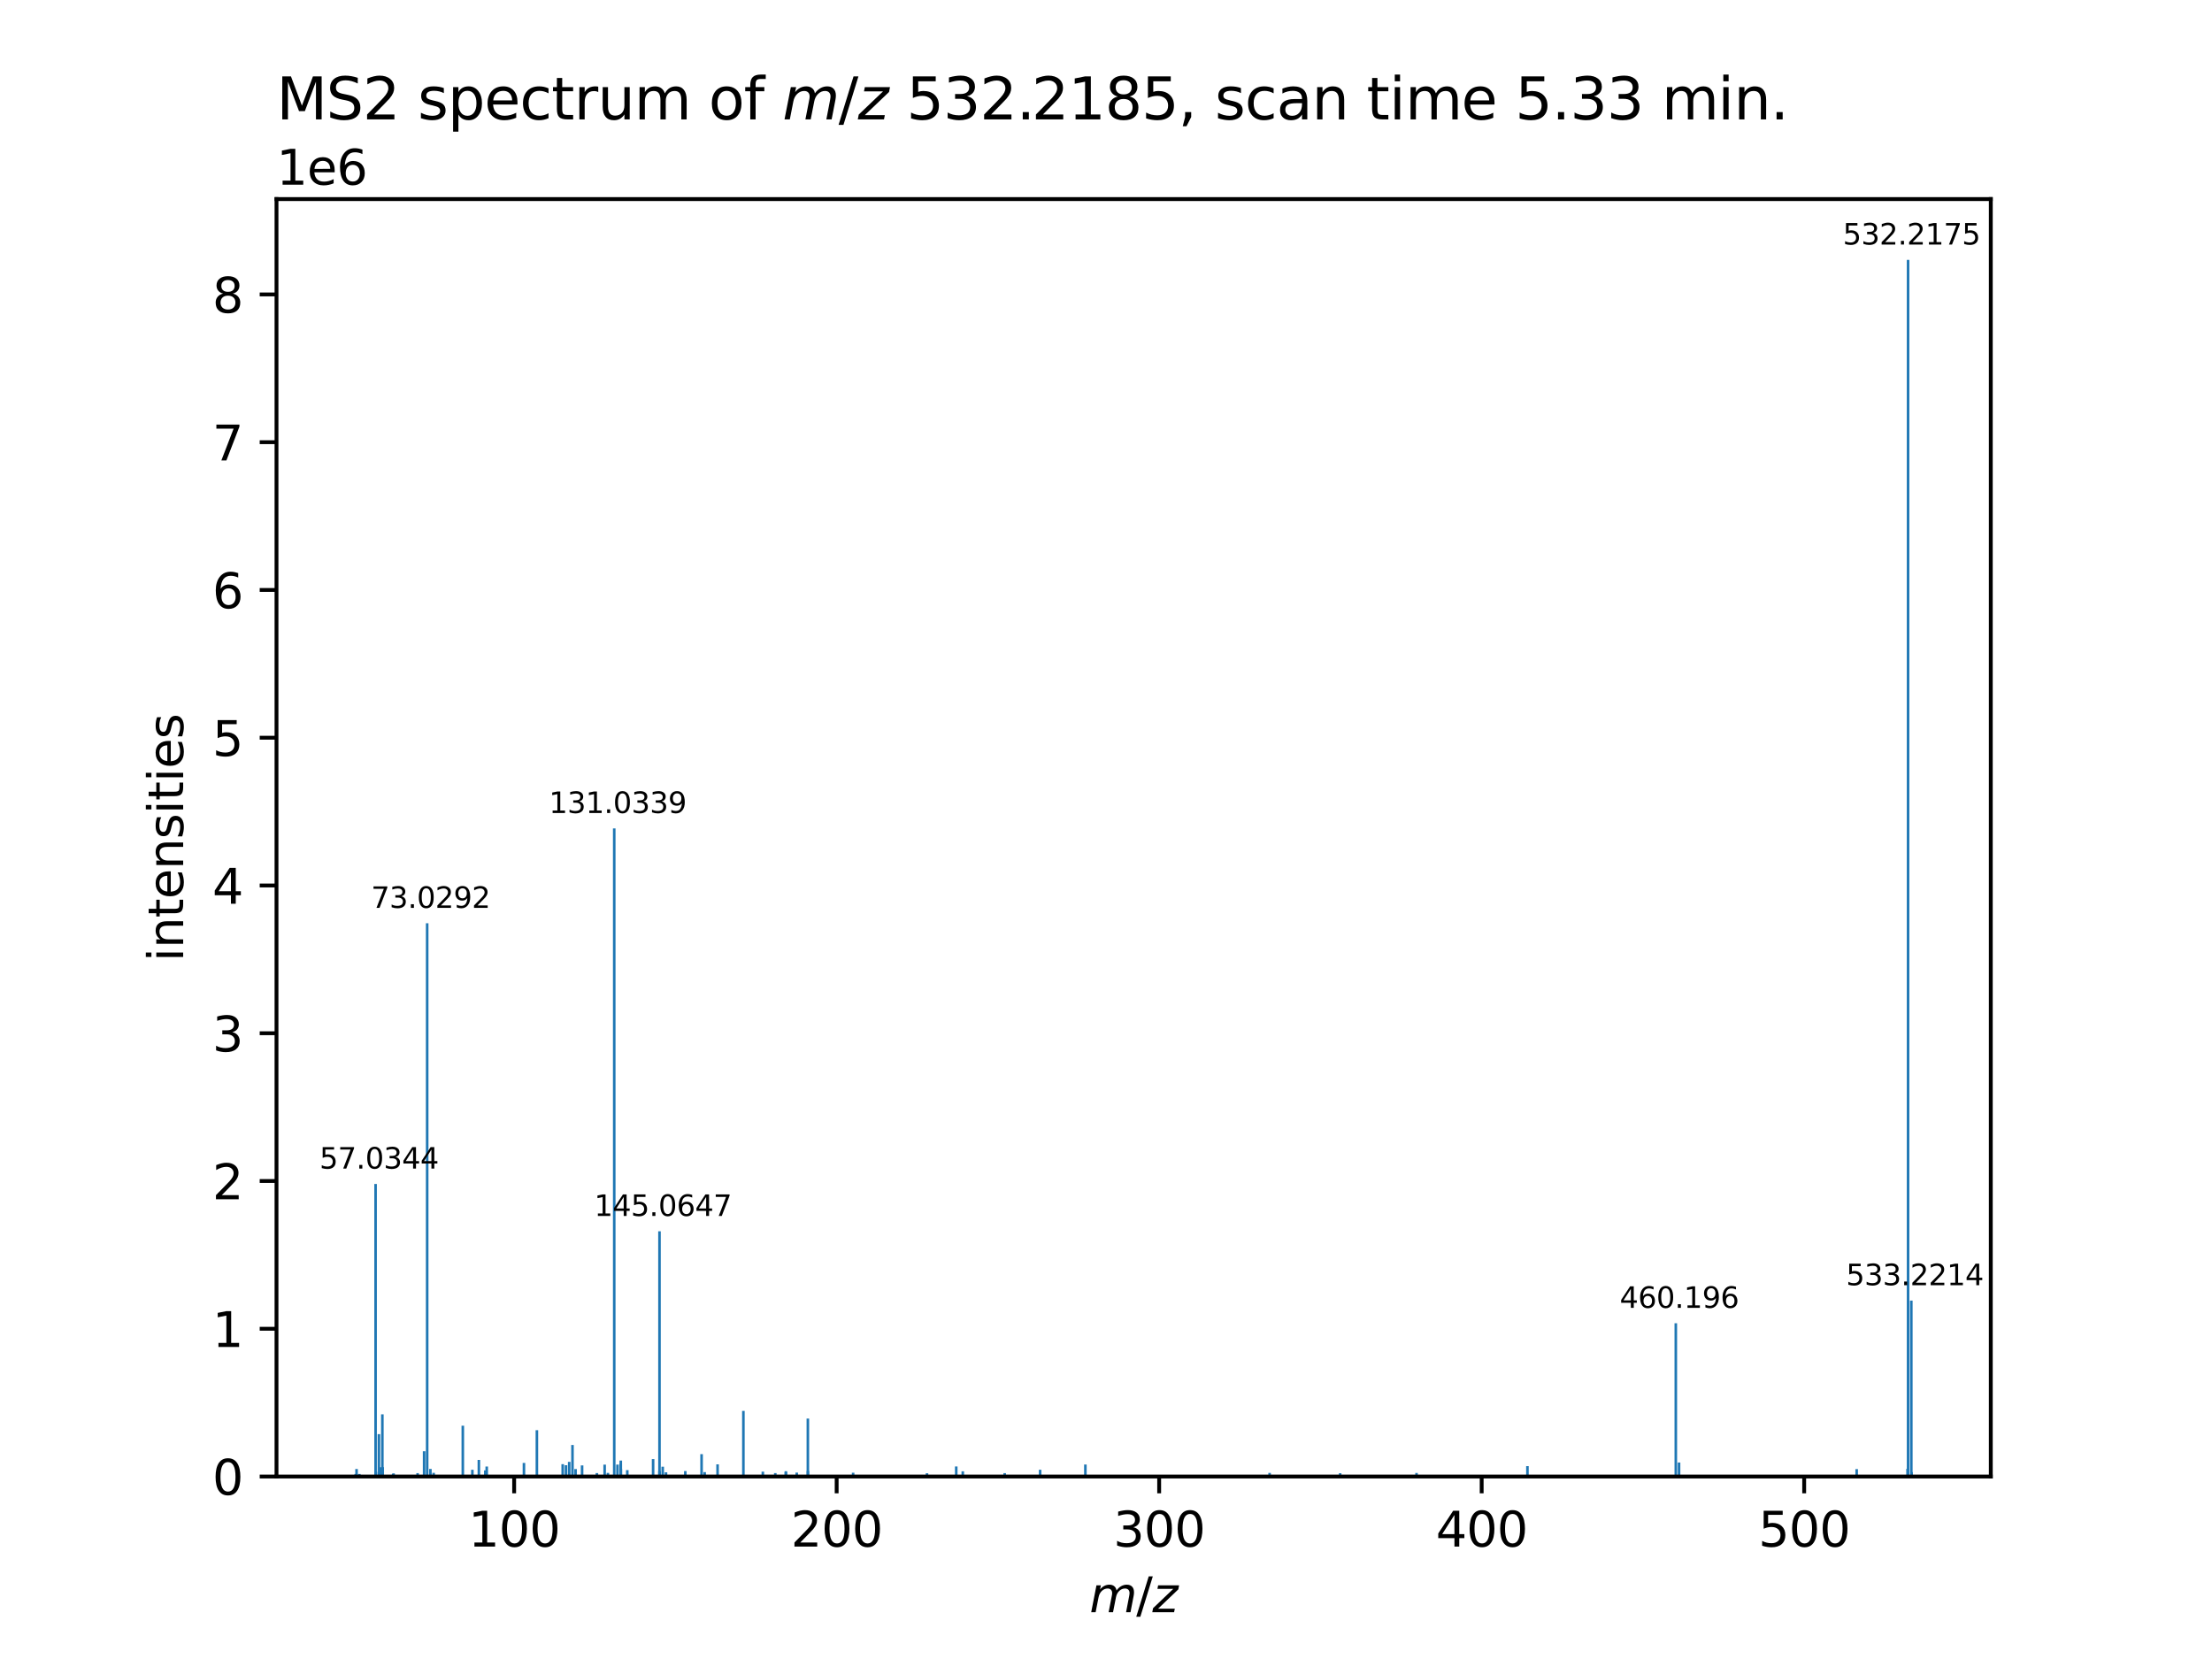 <?xml version="1.0" encoding="utf-8" standalone="no"?>
<!DOCTYPE svg PUBLIC "-//W3C//DTD SVG 1.1//EN"
  "http://www.w3.org/Graphics/SVG/1.1/DTD/svg11.dtd">
<svg xmlns:xlink="http://www.w3.org/1999/xlink" width="460.8pt" height="345.6pt" viewBox="0 0 460.8 345.6" xmlns="http://www.w3.org/2000/svg" version="1.1">
 <defs>
  <style type="text/css">*{stroke-linejoin: round; stroke-linecap: butt}</style>
 </defs>
 <g id="figure_1">
  <g id="patch_1">
   <path d="M 0 345.6 
L 460.8 345.6 
L 460.8 0 
L 0 0 
z
" style="fill: #ffffff"/>
  </g>
  <g id="axes_1">
   <g id="patch_2">
    <path d="M 57.6 307.584 
L 414.72 307.584 
L 414.72 41.472 
L 57.6 41.472 
z
" style="fill: #ffffff"/>
   </g>
   <g id="patch_3">
    <path d="M 73.833 307.584 
L 74.37 307.584 
L 74.37 307.048 
L 73.833 307.048 
z
" clip-path="url(#pbae2f9dbd1)" style="fill: #1f77b4"/>
   </g>
   <g id="patch_4">
    <path d="M 74.007 307.584 
L 74.545 307.584 
L 74.545 306.022 
L 74.007 306.022 
z
" clip-path="url(#pbae2f9dbd1)" style="fill: #1f77b4"/>
   </g>
   <g id="patch_5">
    <path d="M 74.594 307.584 
L 75.131 307.584 
L 75.131 307.052 
L 74.594 307.052 
z
" clip-path="url(#pbae2f9dbd1)" style="fill: #1f77b4"/>
   </g>
   <g id="patch_6">
    <path d="M 77.971 307.584 
L 78.508 307.584 
L 78.508 306.575 
L 77.971 306.575 
z
" clip-path="url(#pbae2f9dbd1)" style="fill: #1f77b4"/>
   </g>
   <g id="patch_7">
    <path d="M 77.973 307.584 
L 78.51 307.584 
L 78.51 246.643 
L 77.973 246.643 
z
" clip-path="url(#pbae2f9dbd1)" style="fill: #1f77b4"/>
   </g>
   <g id="patch_8">
    <path d="M 77.974 307.584 
L 78.512 307.584 
L 78.512 306.576 
L 77.974 306.576 
z
" clip-path="url(#pbae2f9dbd1)" style="fill: #1f77b4"/>
   </g>
   <g id="patch_9">
    <path d="M 78.647 307.584 
L 79.184 307.584 
L 79.184 306.635 
L 78.647 306.635 
z
" clip-path="url(#pbae2f9dbd1)" style="fill: #1f77b4"/>
   </g>
   <g id="patch_10">
    <path d="M 78.666 307.584 
L 79.203 307.584 
L 79.203 298.759 
L 78.666 298.759 
z
" clip-path="url(#pbae2f9dbd1)" style="fill: #1f77b4"/>
   </g>
   <g id="patch_11">
    <path d="M 78.98 307.584 
L 79.518 307.584 
L 79.518 305.653 
L 78.98 305.653 
z
" clip-path="url(#pbae2f9dbd1)" style="fill: #1f77b4"/>
   </g>
   <g id="patch_12">
    <path d="M 79.382 307.584 
L 79.919 307.584 
L 79.919 306.213 
L 79.382 306.213 
z
" clip-path="url(#pbae2f9dbd1)" style="fill: #1f77b4"/>
   </g>
   <g id="patch_13">
    <path d="M 79.384 307.584 
L 79.921 307.584 
L 79.921 294.623 
L 79.384 294.623 
z
" clip-path="url(#pbae2f9dbd1)" style="fill: #1f77b4"/>
   </g>
   <g id="patch_14">
    <path d="M 79.457 307.584 
L 79.994 307.584 
L 79.994 306.833 
L 79.457 306.833 
z
" clip-path="url(#pbae2f9dbd1)" style="fill: #1f77b4"/>
   </g>
   <g id="patch_15">
    <path d="M 79.459 307.584 
L 79.996 307.584 
L 79.996 305.645 
L 79.459 305.645 
z
" clip-path="url(#pbae2f9dbd1)" style="fill: #1f77b4"/>
   </g>
   <g id="patch_16">
    <path d="M 81.635 307.584 
L 82.172 307.584 
L 82.172 307.029 
L 81.635 307.029 
z
" clip-path="url(#pbae2f9dbd1)" style="fill: #1f77b4"/>
   </g>
   <g id="patch_17">
    <path d="M 81.723 307.584 
L 82.26 307.584 
L 82.26 306.944 
L 81.723 306.944 
z
" clip-path="url(#pbae2f9dbd1)" style="fill: #1f77b4"/>
   </g>
   <g id="patch_18">
    <path d="M 86.728 307.584 
L 87.265 307.584 
L 87.265 306.884 
L 86.728 306.884 
z
" clip-path="url(#pbae2f9dbd1)" style="fill: #1f77b4"/>
   </g>
   <g id="patch_19">
    <path d="M 88.082 307.584 
L 88.619 307.584 
L 88.619 302.327 
L 88.082 302.327 
z
" clip-path="url(#pbae2f9dbd1)" style="fill: #1f77b4"/>
   </g>
   <g id="patch_20">
    <path d="M 88.718 307.584 
L 89.256 307.584 
L 89.256 192.333 
L 88.718 192.333 
z
" clip-path="url(#pbae2f9dbd1)" style="fill: #1f77b4"/>
   </g>
   <g id="patch_21">
    <path d="M 89.393 307.584 
L 89.93 307.584 
L 89.93 306.003 
L 89.393 306.003 
z
" clip-path="url(#pbae2f9dbd1)" style="fill: #1f77b4"/>
   </g>
   <g id="patch_22">
    <path d="M 90.072 307.584 
L 90.61 307.584 
L 90.61 306.819 
L 90.072 306.819 
z
" clip-path="url(#pbae2f9dbd1)" style="fill: #1f77b4"/>
   </g>
   <g id="patch_23">
    <path d="M 96.144 307.584 
L 96.681 307.584 
L 96.681 297.006 
L 96.144 297.006 
z
" clip-path="url(#pbae2f9dbd1)" style="fill: #1f77b4"/>
   </g>
   <g id="patch_24">
    <path d="M 98.134 307.584 
L 98.672 307.584 
L 98.672 306.179 
L 98.134 306.179 
z
" clip-path="url(#pbae2f9dbd1)" style="fill: #1f77b4"/>
   </g>
   <g id="patch_25">
    <path d="M 99.489 307.584 
L 100.026 307.584 
L 100.026 304.129 
L 99.489 304.129 
z
" clip-path="url(#pbae2f9dbd1)" style="fill: #1f77b4"/>
   </g>
   <g id="patch_26">
    <path d="M 100.829 307.584 
L 101.366 307.584 
L 101.366 306.298 
L 100.829 306.298 
z
" clip-path="url(#pbae2f9dbd1)" style="fill: #1f77b4"/>
   </g>
   <g id="patch_27">
    <path d="M 101.126 307.584 
L 101.664 307.584 
L 101.664 305.508 
L 101.126 305.508 
z
" clip-path="url(#pbae2f9dbd1)" style="fill: #1f77b4"/>
   </g>
   <g id="patch_28">
    <path d="M 108.88 307.584 
L 109.418 307.584 
L 109.418 304.753 
L 108.88 304.753 
z
" clip-path="url(#pbae2f9dbd1)" style="fill: #1f77b4"/>
   </g>
   <g id="patch_29">
    <path d="M 111.575 307.584 
L 112.112 307.584 
L 112.112 297.938 
L 111.575 297.938 
z
" clip-path="url(#pbae2f9dbd1)" style="fill: #1f77b4"/>
   </g>
   <g id="patch_30">
    <path d="M 116.953 307.584 
L 117.49 307.584 
L 117.49 305.01 
L 116.953 305.01 
z
" clip-path="url(#pbae2f9dbd1)" style="fill: #1f77b4"/>
   </g>
   <g id="patch_31">
    <path d="M 117.635 307.584 
L 118.173 307.584 
L 118.173 305.236 
L 117.635 305.236 
z
" clip-path="url(#pbae2f9dbd1)" style="fill: #1f77b4"/>
   </g>
   <g id="patch_32">
    <path d="M 118.307 307.584 
L 118.844 307.584 
L 118.844 304.532 
L 118.307 304.532 
z
" clip-path="url(#pbae2f9dbd1)" style="fill: #1f77b4"/>
   </g>
   <g id="patch_33">
    <path d="M 118.99 307.584 
L 119.527 307.584 
L 119.527 301.022 
L 118.99 301.022 
z
" clip-path="url(#pbae2f9dbd1)" style="fill: #1f77b4"/>
   </g>
   <g id="patch_34">
    <path d="M 119.637 307.584 
L 120.174 307.584 
L 120.174 306.038 
L 119.637 306.038 
z
" clip-path="url(#pbae2f9dbd1)" style="fill: #1f77b4"/>
   </g>
   <g id="patch_35">
    <path d="M 120.991 307.584 
L 121.528 307.584 
L 121.528 305.273 
L 120.991 305.273 
z
" clip-path="url(#pbae2f9dbd1)" style="fill: #1f77b4"/>
   </g>
   <g id="patch_36">
    <path d="M 124.075 307.584 
L 124.612 307.584 
L 124.612 306.866 
L 124.075 306.866 
z
" clip-path="url(#pbae2f9dbd1)" style="fill: #1f77b4"/>
   </g>
   <g id="patch_37">
    <path d="M 125.692 307.584 
L 126.229 307.584 
L 126.229 305.113 
L 125.692 305.113 
z
" clip-path="url(#pbae2f9dbd1)" style="fill: #1f77b4"/>
   </g>
   <g id="patch_38">
    <path d="M 126.369 307.584 
L 126.906 307.584 
L 126.906 306.832 
L 126.369 306.832 
z
" clip-path="url(#pbae2f9dbd1)" style="fill: #1f77b4"/>
   </g>
   <g id="patch_39">
    <path d="M 127.688 307.584 
L 128.226 307.584 
L 128.226 172.568 
L 127.688 172.568 
z
" clip-path="url(#pbae2f9dbd1)" style="fill: #1f77b4"/>
   </g>
   <g id="patch_40">
    <path d="M 128.362 307.584 
L 128.9 307.584 
L 128.9 305.098 
L 128.362 305.098 
z
" clip-path="url(#pbae2f9dbd1)" style="fill: #1f77b4"/>
   </g>
   <g id="patch_41">
    <path d="M 129.044 307.584 
L 129.581 307.584 
L 129.581 304.963 
L 129.044 304.963 
z
" clip-path="url(#pbae2f9dbd1)" style="fill: #1f77b4"/>
   </g>
   <g id="patch_42">
    <path d="M 129.053 307.584 
L 129.59 307.584 
L 129.59 304.267 
L 129.053 304.267 
z
" clip-path="url(#pbae2f9dbd1)" style="fill: #1f77b4"/>
   </g>
   <g id="patch_43">
    <path d="M 129.067 307.584 
L 129.604 307.584 
L 129.604 306.002 
L 129.067 306.002 
z
" clip-path="url(#pbae2f9dbd1)" style="fill: #1f77b4"/>
   </g>
   <g id="patch_44">
    <path d="M 130.407 307.584 
L 130.944 307.584 
L 130.944 306.251 
L 130.407 306.251 
z
" clip-path="url(#pbae2f9dbd1)" style="fill: #1f77b4"/>
   </g>
   <g id="patch_45">
    <path d="M 135.785 307.584 
L 136.323 307.584 
L 136.323 303.962 
L 135.785 303.962 
z
" clip-path="url(#pbae2f9dbd1)" style="fill: #1f77b4"/>
   </g>
   <g id="patch_46">
    <path d="M 137.107 307.584 
L 137.644 307.584 
L 137.644 306.433 
L 137.107 306.433 
z
" clip-path="url(#pbae2f9dbd1)" style="fill: #1f77b4"/>
   </g>
   <g id="patch_47">
    <path d="M 137.115 307.584 
L 137.652 307.584 
L 137.652 256.505 
L 137.115 256.505 
z
" clip-path="url(#pbae2f9dbd1)" style="fill: #1f77b4"/>
   </g>
   <g id="patch_48">
    <path d="M 137.123 307.584 
L 137.66 307.584 
L 137.66 306.562 
L 137.123 306.562 
z
" clip-path="url(#pbae2f9dbd1)" style="fill: #1f77b4"/>
   </g>
   <g id="patch_49">
    <path d="M 137.789 307.584 
L 138.326 307.584 
L 138.326 305.543 
L 137.789 305.543 
z
" clip-path="url(#pbae2f9dbd1)" style="fill: #1f77b4"/>
   </g>
   <g id="patch_50">
    <path d="M 138.469 307.584 
L 139.006 307.584 
L 139.006 306.708 
L 138.469 306.708 
z
" clip-path="url(#pbae2f9dbd1)" style="fill: #1f77b4"/>
   </g>
   <g id="patch_51">
    <path d="M 142.493 307.584 
L 143.031 307.584 
L 143.031 306.453 
L 142.493 306.453 
z
" clip-path="url(#pbae2f9dbd1)" style="fill: #1f77b4"/>
   </g>
   <g id="patch_52">
    <path d="M 145.884 307.584 
L 146.422 307.584 
L 146.422 302.925 
L 145.884 302.925 
z
" clip-path="url(#pbae2f9dbd1)" style="fill: #1f77b4"/>
   </g>
   <g id="patch_53">
    <path d="M 146.531 307.584 
L 147.069 307.584 
L 147.069 306.667 
L 146.531 306.667 
z
" clip-path="url(#pbae2f9dbd1)" style="fill: #1f77b4"/>
   </g>
   <g id="patch_54">
    <path d="M 149.215 307.584 
L 149.753 307.584 
L 149.753 305.051 
L 149.215 305.051 
z
" clip-path="url(#pbae2f9dbd1)" style="fill: #1f77b4"/>
   </g>
   <g id="patch_55">
    <path d="M 154.593 307.584 
L 155.13 307.584 
L 155.13 293.912 
L 154.593 293.912 
z
" clip-path="url(#pbae2f9dbd1)" style="fill: #1f77b4"/>
   </g>
   <g id="patch_56">
    <path d="M 158.645 307.584 
L 159.183 307.584 
L 159.183 306.576 
L 158.645 306.576 
z
" clip-path="url(#pbae2f9dbd1)" style="fill: #1f77b4"/>
   </g>
   <g id="patch_57">
    <path d="M 161.24 307.584 
L 161.777 307.584 
L 161.777 306.87 
L 161.24 306.87 
z
" clip-path="url(#pbae2f9dbd1)" style="fill: #1f77b4"/>
   </g>
   <g id="patch_58">
    <path d="M 163.438 307.584 
L 163.975 307.584 
L 163.975 306.653 
L 163.438 306.653 
z
" clip-path="url(#pbae2f9dbd1)" style="fill: #1f77b4"/>
   </g>
   <g id="patch_59">
    <path d="M 163.447 307.584 
L 163.985 307.584 
L 163.985 306.475 
L 163.447 306.475 
z
" clip-path="url(#pbae2f9dbd1)" style="fill: #1f77b4"/>
   </g>
   <g id="patch_60">
    <path d="M 165.709 307.584 
L 166.247 307.584 
L 166.247 306.767 
L 165.709 306.767 
z
" clip-path="url(#pbae2f9dbd1)" style="fill: #1f77b4"/>
   </g>
   <g id="patch_61">
    <path d="M 168.023 307.584 
L 168.56 307.584 
L 168.56 295.512 
L 168.023 295.512 
z
" clip-path="url(#pbae2f9dbd1)" style="fill: #1f77b4"/>
   </g>
   <g id="patch_62">
    <path d="M 168.034 307.584 
L 168.571 307.584 
L 168.571 306.426 
L 168.034 306.426 
z
" clip-path="url(#pbae2f9dbd1)" style="fill: #1f77b4"/>
   </g>
   <g id="patch_63">
    <path d="M 177.454 307.584 
L 177.991 307.584 
L 177.991 306.799 
L 177.454 306.799 
z
" clip-path="url(#pbae2f9dbd1)" style="fill: #1f77b4"/>
   </g>
   <g id="patch_64">
    <path d="M 192.837 307.584 
L 193.375 307.584 
L 193.375 306.909 
L 192.837 306.909 
z
" clip-path="url(#pbae2f9dbd1)" style="fill: #1f77b4"/>
   </g>
   <g id="patch_65">
    <path d="M 198.931 307.584 
L 199.469 307.584 
L 199.469 305.493 
L 198.931 305.493 
z
" clip-path="url(#pbae2f9dbd1)" style="fill: #1f77b4"/>
   </g>
   <g id="patch_66">
    <path d="M 200.296 307.584 
L 200.833 307.584 
L 200.833 306.505 
L 200.296 306.505 
z
" clip-path="url(#pbae2f9dbd1)" style="fill: #1f77b4"/>
   </g>
   <g id="patch_67">
    <path d="M 209.026 307.584 
L 209.564 307.584 
L 209.564 306.875 
L 209.026 306.875 
z
" clip-path="url(#pbae2f9dbd1)" style="fill: #1f77b4"/>
   </g>
   <g id="patch_68">
    <path d="M 216.41 307.584 
L 216.947 307.584 
L 216.947 306.181 
L 216.41 306.181 
z
" clip-path="url(#pbae2f9dbd1)" style="fill: #1f77b4"/>
   </g>
   <g id="patch_69">
    <path d="M 225.836 307.584 
L 226.373 307.584 
L 226.373 305.085 
L 225.836 305.085 
z
" clip-path="url(#pbae2f9dbd1)" style="fill: #1f77b4"/>
   </g>
   <g id="patch_70">
    <path d="M 264.216 307.584 
L 264.753 307.584 
L 264.753 306.833 
L 264.216 306.833 
z
" clip-path="url(#pbae2f9dbd1)" style="fill: #1f77b4"/>
   </g>
   <g id="patch_71">
    <path d="M 278.91 307.584 
L 279.447 307.584 
L 279.447 306.898 
L 278.91 306.898 
z
" clip-path="url(#pbae2f9dbd1)" style="fill: #1f77b4"/>
   </g>
   <g id="patch_72">
    <path d="M 294.82 307.584 
L 295.358 307.584 
L 295.358 306.847 
L 294.82 306.847 
z
" clip-path="url(#pbae2f9dbd1)" style="fill: #1f77b4"/>
   </g>
   <g id="patch_73">
    <path d="M 317.924 307.584 
L 318.462 307.584 
L 318.462 305.417 
L 317.924 305.417 
z
" clip-path="url(#pbae2f9dbd1)" style="fill: #1f77b4"/>
   </g>
   <g id="patch_74">
    <path d="M 348.832 307.584 
L 349.369 307.584 
L 349.369 275.653 
L 348.832 275.653 
z
" clip-path="url(#pbae2f9dbd1)" style="fill: #1f77b4"/>
   </g>
   <g id="patch_75">
    <path d="M 349.507 307.584 
L 350.044 307.584 
L 350.044 304.665 
L 349.507 304.665 
z
" clip-path="url(#pbae2f9dbd1)" style="fill: #1f77b4"/>
   </g>
   <g id="patch_76">
    <path d="M 386.512 307.584 
L 387.05 307.584 
L 387.05 306.04 
L 386.512 306.04 
z
" clip-path="url(#pbae2f9dbd1)" style="fill: #1f77b4"/>
   </g>
   <g id="patch_77">
    <path d="M 397.107 307.584 
L 397.644 307.584 
L 397.644 305.986 
L 397.107 305.986 
z
" clip-path="url(#pbae2f9dbd1)" style="fill: #1f77b4"/>
   </g>
   <g id="patch_78">
    <path d="M 397.219 307.584 
L 397.756 307.584 
L 397.756 54.144 
L 397.219 54.144 
z
" clip-path="url(#pbae2f9dbd1)" style="fill: #1f77b4"/>
   </g>
   <g id="patch_79">
    <path d="M 397.893 307.584 
L 398.431 307.584 
L 398.431 270.935 
L 397.893 270.935 
z
" clip-path="url(#pbae2f9dbd1)" style="fill: #1f77b4"/>
   </g>
   <g id="patch_80">
    <path d="M 397.95 307.584 
L 398.487 307.584 
L 398.487 306.671 
L 397.95 306.671 
z
" clip-path="url(#pbae2f9dbd1)" style="fill: #1f77b4"/>
   </g>
   <g id="matplotlib.axis_1">
    <g id="xtick_1">
     <g id="line2d_1">
      <defs>
       <path id="ma8c39494bc" d="M 0 0 
L 0 3.5 
" style="stroke: #000000; stroke-width: 0.8"/>
      </defs>
      <g>
       <use xlink:href="#ma8c39494bc" x="107.107" y="307.584" style="stroke: #000000; stroke-width: 0.8"/>
      </g>
     </g>
     <g id="text_1">
      <!-- 100 -->
      <g transform="translate(97.564 322.182) scale(0.1 -0.1)">
       <defs>
        <path id="DejaVuSans-31" d="M 794 531 
L 1825 531 
L 1825 4091 
L 703 3866 
L 703 4441 
L 1819 4666 
L 2450 4666 
L 2450 531 
L 3481 531 
L 3481 0 
L 794 0 
L 794 531 
z
" transform="scale(0.016)"/>
        <path id="DejaVuSans-30" d="M 2034 4250 
Q 1547 4250 1301 3770 
Q 1056 3291 1056 2328 
Q 1056 1369 1301 889 
Q 1547 409 2034 409 
Q 2525 409 2770 889 
Q 3016 1369 3016 2328 
Q 3016 3291 2770 3770 
Q 2525 4250 2034 4250 
z
M 2034 4750 
Q 2819 4750 3233 4129 
Q 3647 3509 3647 2328 
Q 3647 1150 3233 529 
Q 2819 -91 2034 -91 
Q 1250 -91 836 529 
Q 422 1150 422 2328 
Q 422 3509 836 4129 
Q 1250 4750 2034 4750 
z
" transform="scale(0.016)"/>
       </defs>
       <use xlink:href="#DejaVuSans-31"/>
       <use xlink:href="#DejaVuSans-30" x="63.623"/>
       <use xlink:href="#DejaVuSans-30" x="127.246"/>
      </g>
     </g>
    </g>
    <g id="xtick_2">
     <g id="line2d_2">
      <g>
       <use xlink:href="#ma8c39494bc" x="174.291" y="307.584" style="stroke: #000000; stroke-width: 0.8"/>
      </g>
     </g>
     <g id="text_2">
      <!-- 200 -->
      <g transform="translate(164.747 322.182) scale(0.1 -0.1)">
       <defs>
        <path id="DejaVuSans-32" d="M 1228 531 
L 3431 531 
L 3431 0 
L 469 0 
L 469 531 
Q 828 903 1448 1529 
Q 2069 2156 2228 2338 
Q 2531 2678 2651 2914 
Q 2772 3150 2772 3378 
Q 2772 3750 2511 3984 
Q 2250 4219 1831 4219 
Q 1534 4219 1204 4116 
Q 875 4013 500 3803 
L 500 4441 
Q 881 4594 1212 4672 
Q 1544 4750 1819 4750 
Q 2544 4750 2975 4387 
Q 3406 4025 3406 3419 
Q 3406 3131 3298 2873 
Q 3191 2616 2906 2266 
Q 2828 2175 2409 1742 
Q 1991 1309 1228 531 
z
" transform="scale(0.016)"/>
       </defs>
       <use xlink:href="#DejaVuSans-32"/>
       <use xlink:href="#DejaVuSans-30" x="63.623"/>
       <use xlink:href="#DejaVuSans-30" x="127.246"/>
      </g>
     </g>
    </g>
    <g id="xtick_3">
     <g id="line2d_3">
      <g>
       <use xlink:href="#ma8c39494bc" x="241.475" y="307.584" style="stroke: #000000; stroke-width: 0.8"/>
      </g>
     </g>
     <g id="text_3">
      <!-- 300 -->
      <g transform="translate(231.931 322.182) scale(0.1 -0.1)">
       <defs>
        <path id="DejaVuSans-33" d="M 2597 2516 
Q 3050 2419 3304 2112 
Q 3559 1806 3559 1356 
Q 3559 666 3084 287 
Q 2609 -91 1734 -91 
Q 1441 -91 1130 -33 
Q 819 25 488 141 
L 488 750 
Q 750 597 1062 519 
Q 1375 441 1716 441 
Q 2309 441 2620 675 
Q 2931 909 2931 1356 
Q 2931 1769 2642 2001 
Q 2353 2234 1838 2234 
L 1294 2234 
L 1294 2753 
L 1863 2753 
Q 2328 2753 2575 2939 
Q 2822 3125 2822 3475 
Q 2822 3834 2567 4026 
Q 2313 4219 1838 4219 
Q 1578 4219 1281 4162 
Q 984 4106 628 3988 
L 628 4550 
Q 988 4650 1302 4700 
Q 1616 4750 1894 4750 
Q 2613 4750 3031 4423 
Q 3450 4097 3450 3541 
Q 3450 3153 3228 2886 
Q 3006 2619 2597 2516 
z
" transform="scale(0.016)"/>
       </defs>
       <use xlink:href="#DejaVuSans-33"/>
       <use xlink:href="#DejaVuSans-30" x="63.623"/>
       <use xlink:href="#DejaVuSans-30" x="127.246"/>
      </g>
     </g>
    </g>
    <g id="xtick_4">
     <g id="line2d_4">
      <g>
       <use xlink:href="#ma8c39494bc" x="308.659" y="307.584" style="stroke: #000000; stroke-width: 0.8"/>
      </g>
     </g>
     <g id="text_4">
      <!-- 400 -->
      <g transform="translate(299.115 322.182) scale(0.1 -0.1)">
       <defs>
        <path id="DejaVuSans-34" d="M 2419 4116 
L 825 1625 
L 2419 1625 
L 2419 4116 
z
M 2253 4666 
L 3047 4666 
L 3047 1625 
L 3713 1625 
L 3713 1100 
L 3047 1100 
L 3047 0 
L 2419 0 
L 2419 1100 
L 313 1100 
L 313 1709 
L 2253 4666 
z
" transform="scale(0.016)"/>
       </defs>
       <use xlink:href="#DejaVuSans-34"/>
       <use xlink:href="#DejaVuSans-30" x="63.623"/>
       <use xlink:href="#DejaVuSans-30" x="127.246"/>
      </g>
     </g>
    </g>
    <g id="xtick_5">
     <g id="line2d_5">
      <g>
       <use xlink:href="#ma8c39494bc" x="375.843" y="307.584" style="stroke: #000000; stroke-width: 0.8"/>
      </g>
     </g>
     <g id="text_5">
      <!-- 500 -->
      <g transform="translate(366.299 322.182) scale(0.1 -0.1)">
       <defs>
        <path id="DejaVuSans-35" d="M 691 4666 
L 3169 4666 
L 3169 4134 
L 1269 4134 
L 1269 2991 
Q 1406 3038 1543 3061 
Q 1681 3084 1819 3084 
Q 2600 3084 3056 2656 
Q 3513 2228 3513 1497 
Q 3513 744 3044 326 
Q 2575 -91 1722 -91 
Q 1428 -91 1123 -41 
Q 819 9 494 109 
L 494 744 
Q 775 591 1075 516 
Q 1375 441 1709 441 
Q 2250 441 2565 725 
Q 2881 1009 2881 1497 
Q 2881 1984 2565 2268 
Q 2250 2553 1709 2553 
Q 1456 2553 1204 2497 
Q 953 2441 691 2322 
L 691 4666 
z
" transform="scale(0.016)"/>
       </defs>
       <use xlink:href="#DejaVuSans-35"/>
       <use xlink:href="#DejaVuSans-30" x="63.623"/>
       <use xlink:href="#DejaVuSans-30" x="127.246"/>
      </g>
     </g>
    </g>
    <g id="text_6">
     <!-- ${m/z}$ -->
     <g transform="translate(226.96 335.861) scale(0.1 -0.1)">
      <defs>
       <path id="DejaVuSans-Oblique-6d" d="M 5747 2113 
L 5338 0 
L 4763 0 
L 5166 2094 
Q 5191 2228 5203 2325 
Q 5216 2422 5216 2491 
Q 5216 2772 5059 2928 
Q 4903 3084 4622 3084 
Q 4203 3084 3875 2770 
Q 3547 2456 3450 1953 
L 3066 0 
L 2491 0 
L 2900 2094 
Q 2925 2209 2937 2307 
Q 2950 2406 2950 2484 
Q 2950 2769 2794 2926 
Q 2638 3084 2363 3084 
Q 1938 3084 1609 2770 
Q 1281 2456 1184 1953 
L 800 0 
L 225 0 
L 909 3500 
L 1484 3500 
L 1375 2956 
Q 1609 3263 1923 3423 
Q 2238 3584 2597 3584 
Q 2978 3584 3223 3384 
Q 3469 3184 3519 2828 
Q 3781 3197 4126 3390 
Q 4472 3584 4856 3584 
Q 5306 3584 5551 3325 
Q 5797 3066 5797 2591 
Q 5797 2488 5784 2364 
Q 5772 2241 5747 2113 
z
" transform="scale(0.016)"/>
       <path id="DejaVuSans-2f" d="M 1625 4666 
L 2156 4666 
L 531 -594 
L 0 -594 
L 1625 4666 
z
" transform="scale(0.016)"/>
       <path id="DejaVuSans-Oblique-7a" d="M 744 3500 
L 3475 3500 
L 3372 2975 
L 738 459 
L 2913 459 
L 2822 0 
L -19 0 
L 84 525 
L 2719 3041 
L 653 3041 
L 744 3500 
z
" transform="scale(0.016)"/>
      </defs>
      <use xlink:href="#DejaVuSans-Oblique-6d" transform="translate(0 0.094)"/>
      <use xlink:href="#DejaVuSans-2f" transform="translate(97.412 0.094)"/>
      <use xlink:href="#DejaVuSans-Oblique-7a" transform="translate(131.104 0.094)"/>
     </g>
    </g>
   </g>
   <g id="matplotlib.axis_2">
    <g id="ytick_1">
     <g id="line2d_6">
      <defs>
       <path id="m0d7be40e1b" d="M 0 0 
L -3.5 0 
" style="stroke: #000000; stroke-width: 0.8"/>
      </defs>
      <g>
       <use xlink:href="#m0d7be40e1b" x="57.6" y="307.584" style="stroke: #000000; stroke-width: 0.8"/>
      </g>
     </g>
     <g id="text_7">
      <!-- 0 -->
      <g transform="translate(44.237 311.383) scale(0.1 -0.1)">
       <use xlink:href="#DejaVuSans-30"/>
      </g>
     </g>
    </g>
    <g id="ytick_2">
     <g id="line2d_7">
      <g>
       <use xlink:href="#m0d7be40e1b" x="57.6" y="276.803" style="stroke: #000000; stroke-width: 0.8"/>
      </g>
     </g>
     <g id="text_8">
      <!-- 1 -->
      <g transform="translate(44.237 280.602) scale(0.1 -0.1)">
       <use xlink:href="#DejaVuSans-31"/>
      </g>
     </g>
    </g>
    <g id="ytick_3">
     <g id="line2d_8">
      <g>
       <use xlink:href="#m0d7be40e1b" x="57.6" y="246.022" style="stroke: #000000; stroke-width: 0.8"/>
      </g>
     </g>
     <g id="text_9">
      <!-- 2 -->
      <g transform="translate(44.237 249.821) scale(0.1 -0.1)">
       <use xlink:href="#DejaVuSans-32"/>
      </g>
     </g>
    </g>
    <g id="ytick_4">
     <g id="line2d_9">
      <g>
       <use xlink:href="#m0d7be40e1b" x="57.6" y="215.241" style="stroke: #000000; stroke-width: 0.8"/>
      </g>
     </g>
     <g id="text_10">
      <!-- 3 -->
      <g transform="translate(44.237 219.04) scale(0.1 -0.1)">
       <use xlink:href="#DejaVuSans-33"/>
      </g>
     </g>
    </g>
    <g id="ytick_5">
     <g id="line2d_10">
      <g>
       <use xlink:href="#m0d7be40e1b" x="57.6" y="184.46" style="stroke: #000000; stroke-width: 0.8"/>
      </g>
     </g>
     <g id="text_11">
      <!-- 4 -->
      <g transform="translate(44.237 188.259) scale(0.1 -0.1)">
       <use xlink:href="#DejaVuSans-34"/>
      </g>
     </g>
    </g>
    <g id="ytick_6">
     <g id="line2d_11">
      <g>
       <use xlink:href="#m0d7be40e1b" x="57.6" y="153.679" style="stroke: #000000; stroke-width: 0.8"/>
      </g>
     </g>
     <g id="text_12">
      <!-- 5 -->
      <g transform="translate(44.237 157.479) scale(0.1 -0.1)">
       <use xlink:href="#DejaVuSans-35"/>
      </g>
     </g>
    </g>
    <g id="ytick_7">
     <g id="line2d_12">
      <g>
       <use xlink:href="#m0d7be40e1b" x="57.6" y="122.898" style="stroke: #000000; stroke-width: 0.8"/>
      </g>
     </g>
     <g id="text_13">
      <!-- 6 -->
      <g transform="translate(44.237 126.698) scale(0.1 -0.1)">
       <defs>
        <path id="DejaVuSans-36" d="M 2113 2584 
Q 1688 2584 1439 2293 
Q 1191 2003 1191 1497 
Q 1191 994 1439 701 
Q 1688 409 2113 409 
Q 2538 409 2786 701 
Q 3034 994 3034 1497 
Q 3034 2003 2786 2293 
Q 2538 2584 2113 2584 
z
M 3366 4563 
L 3366 3988 
Q 3128 4100 2886 4159 
Q 2644 4219 2406 4219 
Q 1781 4219 1451 3797 
Q 1122 3375 1075 2522 
Q 1259 2794 1537 2939 
Q 1816 3084 2150 3084 
Q 2853 3084 3261 2657 
Q 3669 2231 3669 1497 
Q 3669 778 3244 343 
Q 2819 -91 2113 -91 
Q 1303 -91 875 529 
Q 447 1150 447 2328 
Q 447 3434 972 4092 
Q 1497 4750 2381 4750 
Q 2619 4750 2861 4703 
Q 3103 4656 3366 4563 
z
" transform="scale(0.016)"/>
       </defs>
       <use xlink:href="#DejaVuSans-36"/>
      </g>
     </g>
    </g>
    <g id="ytick_8">
     <g id="line2d_13">
      <g>
       <use xlink:href="#m0d7be40e1b" x="57.6" y="92.117" style="stroke: #000000; stroke-width: 0.8"/>
      </g>
     </g>
     <g id="text_14">
      <!-- 7 -->
      <g transform="translate(44.237 95.917) scale(0.1 -0.1)">
       <defs>
        <path id="DejaVuSans-37" d="M 525 4666 
L 3525 4666 
L 3525 4397 
L 1831 0 
L 1172 0 
L 2766 4134 
L 525 4134 
L 525 4666 
z
" transform="scale(0.016)"/>
       </defs>
       <use xlink:href="#DejaVuSans-37"/>
      </g>
     </g>
    </g>
    <g id="ytick_9">
     <g id="line2d_14">
      <g>
       <use xlink:href="#m0d7be40e1b" x="57.6" y="61.336" style="stroke: #000000; stroke-width: 0.8"/>
      </g>
     </g>
     <g id="text_15">
      <!-- 8 -->
      <g transform="translate(44.237 65.136) scale(0.1 -0.1)">
       <defs>
        <path id="DejaVuSans-38" d="M 2034 2216 
Q 1584 2216 1326 1975 
Q 1069 1734 1069 1313 
Q 1069 891 1326 650 
Q 1584 409 2034 409 
Q 2484 409 2743 651 
Q 3003 894 3003 1313 
Q 3003 1734 2745 1975 
Q 2488 2216 2034 2216 
z
M 1403 2484 
Q 997 2584 770 2862 
Q 544 3141 544 3541 
Q 544 4100 942 4425 
Q 1341 4750 2034 4750 
Q 2731 4750 3128 4425 
Q 3525 4100 3525 3541 
Q 3525 3141 3298 2862 
Q 3072 2584 2669 2484 
Q 3125 2378 3379 2068 
Q 3634 1759 3634 1313 
Q 3634 634 3220 271 
Q 2806 -91 2034 -91 
Q 1263 -91 848 271 
Q 434 634 434 1313 
Q 434 1759 690 2068 
Q 947 2378 1403 2484 
z
M 1172 3481 
Q 1172 3119 1398 2916 
Q 1625 2713 2034 2713 
Q 2441 2713 2670 2916 
Q 2900 3119 2900 3481 
Q 2900 3844 2670 4047 
Q 2441 4250 2034 4250 
Q 1625 4250 1398 4047 
Q 1172 3844 1172 3481 
z
" transform="scale(0.016)"/>
       </defs>
       <use xlink:href="#DejaVuSans-38"/>
      </g>
     </g>
    </g>
    <g id="text_16">
     <!-- intensities -->
     <g transform="translate(38.158 200.315) rotate(-90) scale(0.1 -0.1)">
      <defs>
       <path id="DejaVuSans-69" d="M 603 3500 
L 1178 3500 
L 1178 0 
L 603 0 
L 603 3500 
z
M 603 4863 
L 1178 4863 
L 1178 4134 
L 603 4134 
L 603 4863 
z
" transform="scale(0.016)"/>
       <path id="DejaVuSans-6e" d="M 3513 2113 
L 3513 0 
L 2938 0 
L 2938 2094 
Q 2938 2591 2744 2837 
Q 2550 3084 2163 3084 
Q 1697 3084 1428 2787 
Q 1159 2491 1159 1978 
L 1159 0 
L 581 0 
L 581 3500 
L 1159 3500 
L 1159 2956 
Q 1366 3272 1645 3428 
Q 1925 3584 2291 3584 
Q 2894 3584 3203 3211 
Q 3513 2838 3513 2113 
z
" transform="scale(0.016)"/>
       <path id="DejaVuSans-74" d="M 1172 4494 
L 1172 3500 
L 2356 3500 
L 2356 3053 
L 1172 3053 
L 1172 1153 
Q 1172 725 1289 603 
Q 1406 481 1766 481 
L 2356 481 
L 2356 0 
L 1766 0 
Q 1100 0 847 248 
Q 594 497 594 1153 
L 594 3053 
L 172 3053 
L 172 3500 
L 594 3500 
L 594 4494 
L 1172 4494 
z
" transform="scale(0.016)"/>
       <path id="DejaVuSans-65" d="M 3597 1894 
L 3597 1613 
L 953 1613 
Q 991 1019 1311 708 
Q 1631 397 2203 397 
Q 2534 397 2845 478 
Q 3156 559 3463 722 
L 3463 178 
Q 3153 47 2828 -22 
Q 2503 -91 2169 -91 
Q 1331 -91 842 396 
Q 353 884 353 1716 
Q 353 2575 817 3079 
Q 1281 3584 2069 3584 
Q 2775 3584 3186 3129 
Q 3597 2675 3597 1894 
z
M 3022 2063 
Q 3016 2534 2758 2815 
Q 2500 3097 2075 3097 
Q 1594 3097 1305 2825 
Q 1016 2553 972 2059 
L 3022 2063 
z
" transform="scale(0.016)"/>
       <path id="DejaVuSans-73" d="M 2834 3397 
L 2834 2853 
Q 2591 2978 2328 3040 
Q 2066 3103 1784 3103 
Q 1356 3103 1142 2972 
Q 928 2841 928 2578 
Q 928 2378 1081 2264 
Q 1234 2150 1697 2047 
L 1894 2003 
Q 2506 1872 2764 1633 
Q 3022 1394 3022 966 
Q 3022 478 2636 193 
Q 2250 -91 1575 -91 
Q 1294 -91 989 -36 
Q 684 19 347 128 
L 347 722 
Q 666 556 975 473 
Q 1284 391 1588 391 
Q 1994 391 2212 530 
Q 2431 669 2431 922 
Q 2431 1156 2273 1281 
Q 2116 1406 1581 1522 
L 1381 1569 
Q 847 1681 609 1914 
Q 372 2147 372 2553 
Q 372 3047 722 3315 
Q 1072 3584 1716 3584 
Q 2034 3584 2315 3537 
Q 2597 3491 2834 3397 
z
" transform="scale(0.016)"/>
      </defs>
      <use xlink:href="#DejaVuSans-69"/>
      <use xlink:href="#DejaVuSans-6e" x="27.783"/>
      <use xlink:href="#DejaVuSans-74" x="91.162"/>
      <use xlink:href="#DejaVuSans-65" x="130.371"/>
      <use xlink:href="#DejaVuSans-6e" x="191.895"/>
      <use xlink:href="#DejaVuSans-73" x="255.273"/>
      <use xlink:href="#DejaVuSans-69" x="307.373"/>
      <use xlink:href="#DejaVuSans-74" x="335.156"/>
      <use xlink:href="#DejaVuSans-69" x="374.365"/>
      <use xlink:href="#DejaVuSans-65" x="402.148"/>
      <use xlink:href="#DejaVuSans-73" x="463.672"/>
     </g>
    </g>
    <g id="text_17">
     <!-- 1e6 -->
     <g transform="translate(57.6 38.472) scale(0.1 -0.1)">
      <use xlink:href="#DejaVuSans-31"/>
      <use xlink:href="#DejaVuSans-65" x="63.623"/>
      <use xlink:href="#DejaVuSans-36" x="125.146"/>
     </g>
    </g>
   </g>
   <g id="patch_81">
    <path d="M 57.6 307.584 
L 57.6 41.472 
" style="fill: none; stroke: #000000; stroke-width: 0.8; stroke-linejoin: miter; stroke-linecap: square"/>
   </g>
   <g id="patch_82">
    <path d="M 414.72 307.584 
L 414.72 41.472 
" style="fill: none; stroke: #000000; stroke-width: 0.8; stroke-linejoin: miter; stroke-linecap: square"/>
   </g>
   <g id="patch_83">
    <path d="M 57.6 307.584 
L 414.72 307.584 
" style="fill: none; stroke: #000000; stroke-width: 0.8; stroke-linejoin: miter; stroke-linecap: square"/>
   </g>
   <g id="patch_84">
    <path d="M 57.6 41.472 
L 414.72 41.472 
" style="fill: none; stroke: #000000; stroke-width: 0.8; stroke-linejoin: miter; stroke-linecap: square"/>
   </g>
   <g id="text_18">
    <!-- 57.0344 -->
    <g transform="translate(66.555 243.438) scale(0.06 -0.06)">
     <defs>
      <path id="DejaVuSans-2e" d="M 684 794 
L 1344 794 
L 1344 0 
L 684 0 
L 684 794 
z
" transform="scale(0.016)"/>
     </defs>
     <use xlink:href="#DejaVuSans-35"/>
     <use xlink:href="#DejaVuSans-37" x="63.623"/>
     <use xlink:href="#DejaVuSans-2e" x="127.246"/>
     <use xlink:href="#DejaVuSans-30" x="159.033"/>
     <use xlink:href="#DejaVuSans-33" x="222.656"/>
     <use xlink:href="#DejaVuSans-34" x="286.279"/>
     <use xlink:href="#DejaVuSans-34" x="349.902"/>
    </g>
   </g>
   <g id="text_19">
    <!-- 73.0292 -->
    <g transform="translate(77.301 189.129) scale(0.06 -0.06)">
     <defs>
      <path id="DejaVuSans-39" d="M 703 97 
L 703 672 
Q 941 559 1184 500 
Q 1428 441 1663 441 
Q 2288 441 2617 861 
Q 2947 1281 2994 2138 
Q 2813 1869 2534 1725 
Q 2256 1581 1919 1581 
Q 1219 1581 811 2004 
Q 403 2428 403 3163 
Q 403 3881 828 4315 
Q 1253 4750 1959 4750 
Q 2769 4750 3195 4129 
Q 3622 3509 3622 2328 
Q 3622 1225 3098 567 
Q 2575 -91 1691 -91 
Q 1453 -91 1209 -44 
Q 966 3 703 97 
z
M 1959 2075 
Q 2384 2075 2632 2365 
Q 2881 2656 2881 3163 
Q 2881 3666 2632 3958 
Q 2384 4250 1959 4250 
Q 1534 4250 1286 3958 
Q 1038 3666 1038 3163 
Q 1038 2656 1286 2365 
Q 1534 2075 1959 2075 
z
" transform="scale(0.016)"/>
     </defs>
     <use xlink:href="#DejaVuSans-37"/>
     <use xlink:href="#DejaVuSans-33" x="63.623"/>
     <use xlink:href="#DejaVuSans-2e" x="127.246"/>
     <use xlink:href="#DejaVuSans-30" x="159.033"/>
     <use xlink:href="#DejaVuSans-32" x="222.656"/>
     <use xlink:href="#DejaVuSans-39" x="286.279"/>
     <use xlink:href="#DejaVuSans-32" x="349.902"/>
    </g>
   </g>
   <g id="text_20">
    <!-- 131.0339 -->
    <g transform="translate(114.362 169.363) scale(0.06 -0.06)">
     <use xlink:href="#DejaVuSans-31"/>
     <use xlink:href="#DejaVuSans-33" x="63.623"/>
     <use xlink:href="#DejaVuSans-31" x="127.246"/>
     <use xlink:href="#DejaVuSans-2e" x="190.869"/>
     <use xlink:href="#DejaVuSans-30" x="222.656"/>
     <use xlink:href="#DejaVuSans-33" x="286.279"/>
     <use xlink:href="#DejaVuSans-33" x="349.902"/>
     <use xlink:href="#DejaVuSans-39" x="413.525"/>
    </g>
   </g>
   <g id="text_21">
    <!-- 145.0647 -->
    <g transform="translate(123.789 253.301) scale(0.06 -0.06)">
     <use xlink:href="#DejaVuSans-31"/>
     <use xlink:href="#DejaVuSans-34" x="63.623"/>
     <use xlink:href="#DejaVuSans-35" x="127.246"/>
     <use xlink:href="#DejaVuSans-2e" x="190.869"/>
     <use xlink:href="#DejaVuSans-30" x="222.656"/>
     <use xlink:href="#DejaVuSans-36" x="286.279"/>
     <use xlink:href="#DejaVuSans-34" x="349.902"/>
     <use xlink:href="#DejaVuSans-37" x="413.525"/>
    </g>
   </g>
   <g id="text_22">
    <!-- 460.196 -->
    <g transform="translate(337.415 272.449) scale(0.06 -0.06)">
     <use xlink:href="#DejaVuSans-34"/>
     <use xlink:href="#DejaVuSans-36" x="63.623"/>
     <use xlink:href="#DejaVuSans-30" x="127.246"/>
     <use xlink:href="#DejaVuSans-2e" x="190.869"/>
     <use xlink:href="#DejaVuSans-31" x="222.656"/>
     <use xlink:href="#DejaVuSans-39" x="286.279"/>
     <use xlink:href="#DejaVuSans-36" x="349.902"/>
    </g>
   </g>
   <g id="text_23">
    <!-- 532.2175 -->
    <g transform="translate(383.893 50.94) scale(0.06 -0.06)">
     <use xlink:href="#DejaVuSans-35"/>
     <use xlink:href="#DejaVuSans-33" x="63.623"/>
     <use xlink:href="#DejaVuSans-32" x="127.246"/>
     <use xlink:href="#DejaVuSans-2e" x="190.869"/>
     <use xlink:href="#DejaVuSans-32" x="222.656"/>
     <use xlink:href="#DejaVuSans-31" x="286.279"/>
     <use xlink:href="#DejaVuSans-37" x="349.902"/>
     <use xlink:href="#DejaVuSans-35" x="413.525"/>
    </g>
   </g>
   <g id="text_24">
    <!-- 533.2214 -->
    <g transform="translate(384.567 267.73) scale(0.06 -0.06)">
     <use xlink:href="#DejaVuSans-35"/>
     <use xlink:href="#DejaVuSans-33" x="63.623"/>
     <use xlink:href="#DejaVuSans-33" x="127.246"/>
     <use xlink:href="#DejaVuSans-2e" x="190.869"/>
     <use xlink:href="#DejaVuSans-32" x="222.656"/>
     <use xlink:href="#DejaVuSans-32" x="286.279"/>
     <use xlink:href="#DejaVuSans-31" x="349.902"/>
     <use xlink:href="#DejaVuSans-34" x="413.525"/>
    </g>
   </g>
   <g id="text_25">
    <!-- MS2 spectrum of ${m/z}$ 532.2185, scan time 5.33 min. -->
    <g transform="translate(57.6 24.874) scale(0.12 -0.12)">
     <defs>
      <path id="DejaVuSans-4d" d="M 628 4666 
L 1569 4666 
L 2759 1491 
L 3956 4666 
L 4897 4666 
L 4897 0 
L 4281 0 
L 4281 4097 
L 3078 897 
L 2444 897 
L 1241 4097 
L 1241 0 
L 628 0 
L 628 4666 
z
" transform="scale(0.016)"/>
      <path id="DejaVuSans-53" d="M 3425 4513 
L 3425 3897 
Q 3066 4069 2747 4153 
Q 2428 4238 2131 4238 
Q 1616 4238 1336 4038 
Q 1056 3838 1056 3469 
Q 1056 3159 1242 3001 
Q 1428 2844 1947 2747 
L 2328 2669 
Q 3034 2534 3370 2195 
Q 3706 1856 3706 1288 
Q 3706 609 3251 259 
Q 2797 -91 1919 -91 
Q 1588 -91 1214 -16 
Q 841 59 441 206 
L 441 856 
Q 825 641 1194 531 
Q 1563 422 1919 422 
Q 2459 422 2753 634 
Q 3047 847 3047 1241 
Q 3047 1584 2836 1778 
Q 2625 1972 2144 2069 
L 1759 2144 
Q 1053 2284 737 2584 
Q 422 2884 422 3419 
Q 422 4038 858 4394 
Q 1294 4750 2059 4750 
Q 2388 4750 2728 4690 
Q 3069 4631 3425 4513 
z
" transform="scale(0.016)"/>
      <path id="DejaVuSans-20" transform="scale(0.016)"/>
      <path id="DejaVuSans-70" d="M 1159 525 
L 1159 -1331 
L 581 -1331 
L 581 3500 
L 1159 3500 
L 1159 2969 
Q 1341 3281 1617 3432 
Q 1894 3584 2278 3584 
Q 2916 3584 3314 3078 
Q 3713 2572 3713 1747 
Q 3713 922 3314 415 
Q 2916 -91 2278 -91 
Q 1894 -91 1617 61 
Q 1341 213 1159 525 
z
M 3116 1747 
Q 3116 2381 2855 2742 
Q 2594 3103 2138 3103 
Q 1681 3103 1420 2742 
Q 1159 2381 1159 1747 
Q 1159 1113 1420 752 
Q 1681 391 2138 391 
Q 2594 391 2855 752 
Q 3116 1113 3116 1747 
z
" transform="scale(0.016)"/>
      <path id="DejaVuSans-63" d="M 3122 3366 
L 3122 2828 
Q 2878 2963 2633 3030 
Q 2388 3097 2138 3097 
Q 1578 3097 1268 2742 
Q 959 2388 959 1747 
Q 959 1106 1268 751 
Q 1578 397 2138 397 
Q 2388 397 2633 464 
Q 2878 531 3122 666 
L 3122 134 
Q 2881 22 2623 -34 
Q 2366 -91 2075 -91 
Q 1284 -91 818 406 
Q 353 903 353 1747 
Q 353 2603 823 3093 
Q 1294 3584 2113 3584 
Q 2378 3584 2631 3529 
Q 2884 3475 3122 3366 
z
" transform="scale(0.016)"/>
      <path id="DejaVuSans-72" d="M 2631 2963 
Q 2534 3019 2420 3045 
Q 2306 3072 2169 3072 
Q 1681 3072 1420 2755 
Q 1159 2438 1159 1844 
L 1159 0 
L 581 0 
L 581 3500 
L 1159 3500 
L 1159 2956 
Q 1341 3275 1631 3429 
Q 1922 3584 2338 3584 
Q 2397 3584 2469 3576 
Q 2541 3569 2628 3553 
L 2631 2963 
z
" transform="scale(0.016)"/>
      <path id="DejaVuSans-75" d="M 544 1381 
L 544 3500 
L 1119 3500 
L 1119 1403 
Q 1119 906 1312 657 
Q 1506 409 1894 409 
Q 2359 409 2629 706 
Q 2900 1003 2900 1516 
L 2900 3500 
L 3475 3500 
L 3475 0 
L 2900 0 
L 2900 538 
Q 2691 219 2414 64 
Q 2138 -91 1772 -91 
Q 1169 -91 856 284 
Q 544 659 544 1381 
z
M 1991 3584 
L 1991 3584 
z
" transform="scale(0.016)"/>
      <path id="DejaVuSans-6d" d="M 3328 2828 
Q 3544 3216 3844 3400 
Q 4144 3584 4550 3584 
Q 5097 3584 5394 3201 
Q 5691 2819 5691 2113 
L 5691 0 
L 5113 0 
L 5113 2094 
Q 5113 2597 4934 2840 
Q 4756 3084 4391 3084 
Q 3944 3084 3684 2787 
Q 3425 2491 3425 1978 
L 3425 0 
L 2847 0 
L 2847 2094 
Q 2847 2600 2669 2842 
Q 2491 3084 2119 3084 
Q 1678 3084 1418 2786 
Q 1159 2488 1159 1978 
L 1159 0 
L 581 0 
L 581 3500 
L 1159 3500 
L 1159 2956 
Q 1356 3278 1631 3431 
Q 1906 3584 2284 3584 
Q 2666 3584 2933 3390 
Q 3200 3197 3328 2828 
z
" transform="scale(0.016)"/>
      <path id="DejaVuSans-6f" d="M 1959 3097 
Q 1497 3097 1228 2736 
Q 959 2375 959 1747 
Q 959 1119 1226 758 
Q 1494 397 1959 397 
Q 2419 397 2687 759 
Q 2956 1122 2956 1747 
Q 2956 2369 2687 2733 
Q 2419 3097 1959 3097 
z
M 1959 3584 
Q 2709 3584 3137 3096 
Q 3566 2609 3566 1747 
Q 3566 888 3137 398 
Q 2709 -91 1959 -91 
Q 1206 -91 779 398 
Q 353 888 353 1747 
Q 353 2609 779 3096 
Q 1206 3584 1959 3584 
z
" transform="scale(0.016)"/>
      <path id="DejaVuSans-66" d="M 2375 4863 
L 2375 4384 
L 1825 4384 
Q 1516 4384 1395 4259 
Q 1275 4134 1275 3809 
L 1275 3500 
L 2222 3500 
L 2222 3053 
L 1275 3053 
L 1275 0 
L 697 0 
L 697 3053 
L 147 3053 
L 147 3500 
L 697 3500 
L 697 3744 
Q 697 4328 969 4595 
Q 1241 4863 1831 4863 
L 2375 4863 
z
" transform="scale(0.016)"/>
      <path id="DejaVuSans-2c" d="M 750 794 
L 1409 794 
L 1409 256 
L 897 -744 
L 494 -744 
L 750 256 
L 750 794 
z
" transform="scale(0.016)"/>
      <path id="DejaVuSans-61" d="M 2194 1759 
Q 1497 1759 1228 1600 
Q 959 1441 959 1056 
Q 959 750 1161 570 
Q 1363 391 1709 391 
Q 2188 391 2477 730 
Q 2766 1069 2766 1631 
L 2766 1759 
L 2194 1759 
z
M 3341 1997 
L 3341 0 
L 2766 0 
L 2766 531 
Q 2569 213 2275 61 
Q 1981 -91 1556 -91 
Q 1019 -91 701 211 
Q 384 513 384 1019 
Q 384 1609 779 1909 
Q 1175 2209 1959 2209 
L 2766 2209 
L 2766 2266 
Q 2766 2663 2505 2880 
Q 2244 3097 1772 3097 
Q 1472 3097 1187 3025 
Q 903 2953 641 2809 
L 641 3341 
Q 956 3463 1253 3523 
Q 1550 3584 1831 3584 
Q 2591 3584 2966 3190 
Q 3341 2797 3341 1997 
z
" transform="scale(0.016)"/>
     </defs>
     <use xlink:href="#DejaVuSans-4d" transform="translate(0 0.016)"/>
     <use xlink:href="#DejaVuSans-53" transform="translate(86.279 0.016)"/>
     <use xlink:href="#DejaVuSans-32" transform="translate(149.756 0.016)"/>
     <use xlink:href="#DejaVuSans-20" transform="translate(213.379 0.016)"/>
     <use xlink:href="#DejaVuSans-73" transform="translate(245.166 0.016)"/>
     <use xlink:href="#DejaVuSans-70" transform="translate(297.266 0.016)"/>
     <use xlink:href="#DejaVuSans-65" transform="translate(360.742 0.016)"/>
     <use xlink:href="#DejaVuSans-63" transform="translate(422.266 0.016)"/>
     <use xlink:href="#DejaVuSans-74" transform="translate(477.246 0.016)"/>
     <use xlink:href="#DejaVuSans-72" transform="translate(516.455 0.016)"/>
     <use xlink:href="#DejaVuSans-75" transform="translate(557.568 0.016)"/>
     <use xlink:href="#DejaVuSans-6d" transform="translate(620.947 0.016)"/>
     <use xlink:href="#DejaVuSans-20" transform="translate(718.359 0.016)"/>
     <use xlink:href="#DejaVuSans-6f" transform="translate(750.146 0.016)"/>
     <use xlink:href="#DejaVuSans-66" transform="translate(811.328 0.016)"/>
     <use xlink:href="#DejaVuSans-20" transform="translate(846.533 0.016)"/>
     <use xlink:href="#DejaVuSans-Oblique-6d" transform="translate(878.32 0.016)"/>
     <use xlink:href="#DejaVuSans-2f" transform="translate(975.732 0.016)"/>
     <use xlink:href="#DejaVuSans-Oblique-7a" transform="translate(1009.424 0.016)"/>
     <use xlink:href="#DejaVuSans-20" transform="translate(1061.914 0.016)"/>
     <use xlink:href="#DejaVuSans-35" transform="translate(1093.701 0.016)"/>
     <use xlink:href="#DejaVuSans-33" transform="translate(1157.324 0.016)"/>
     <use xlink:href="#DejaVuSans-32" transform="translate(1220.947 0.016)"/>
     <use xlink:href="#DejaVuSans-2e" transform="translate(1284.57 0.016)"/>
     <use xlink:href="#DejaVuSans-32" transform="translate(1310.857 0.016)"/>
     <use xlink:href="#DejaVuSans-31" transform="translate(1374.48 0.016)"/>
     <use xlink:href="#DejaVuSans-38" transform="translate(1438.104 0.016)"/>
     <use xlink:href="#DejaVuSans-35" transform="translate(1501.727 0.016)"/>
     <use xlink:href="#DejaVuSans-2c" transform="translate(1565.35 0.016)"/>
     <use xlink:href="#DejaVuSans-20" transform="translate(1597.137 0.016)"/>
     <use xlink:href="#DejaVuSans-73" transform="translate(1628.924 0.016)"/>
     <use xlink:href="#DejaVuSans-63" transform="translate(1681.023 0.016)"/>
     <use xlink:href="#DejaVuSans-61" transform="translate(1736.004 0.016)"/>
     <use xlink:href="#DejaVuSans-6e" transform="translate(1797.283 0.016)"/>
     <use xlink:href="#DejaVuSans-20" transform="translate(1860.662 0.016)"/>
     <use xlink:href="#DejaVuSans-74" transform="translate(1892.449 0.016)"/>
     <use xlink:href="#DejaVuSans-69" transform="translate(1931.658 0.016)"/>
     <use xlink:href="#DejaVuSans-6d" transform="translate(1959.441 0.016)"/>
     <use xlink:href="#DejaVuSans-65" transform="translate(2056.854 0.016)"/>
     <use xlink:href="#DejaVuSans-20" transform="translate(2118.377 0.016)"/>
     <use xlink:href="#DejaVuSans-35" transform="translate(2150.164 0.016)"/>
     <use xlink:href="#DejaVuSans-2e" transform="translate(2213.787 0.016)"/>
     <use xlink:href="#DejaVuSans-33" transform="translate(2245.574 0.016)"/>
     <use xlink:href="#DejaVuSans-33" transform="translate(2309.197 0.016)"/>
     <use xlink:href="#DejaVuSans-20" transform="translate(2372.82 0.016)"/>
     <use xlink:href="#DejaVuSans-6d" transform="translate(2404.607 0.016)"/>
     <use xlink:href="#DejaVuSans-69" transform="translate(2502.02 0.016)"/>
     <use xlink:href="#DejaVuSans-6e" transform="translate(2529.803 0.016)"/>
     <use xlink:href="#DejaVuSans-2e" transform="translate(2593.182 0.016)"/>
    </g>
   </g>
  </g>
 </g>
 <defs>
  <clipPath id="pbae2f9dbd1">
   <rect x="57.6" y="41.472" width="357.12" height="266.112"/>
  </clipPath>
 </defs>
</svg>
